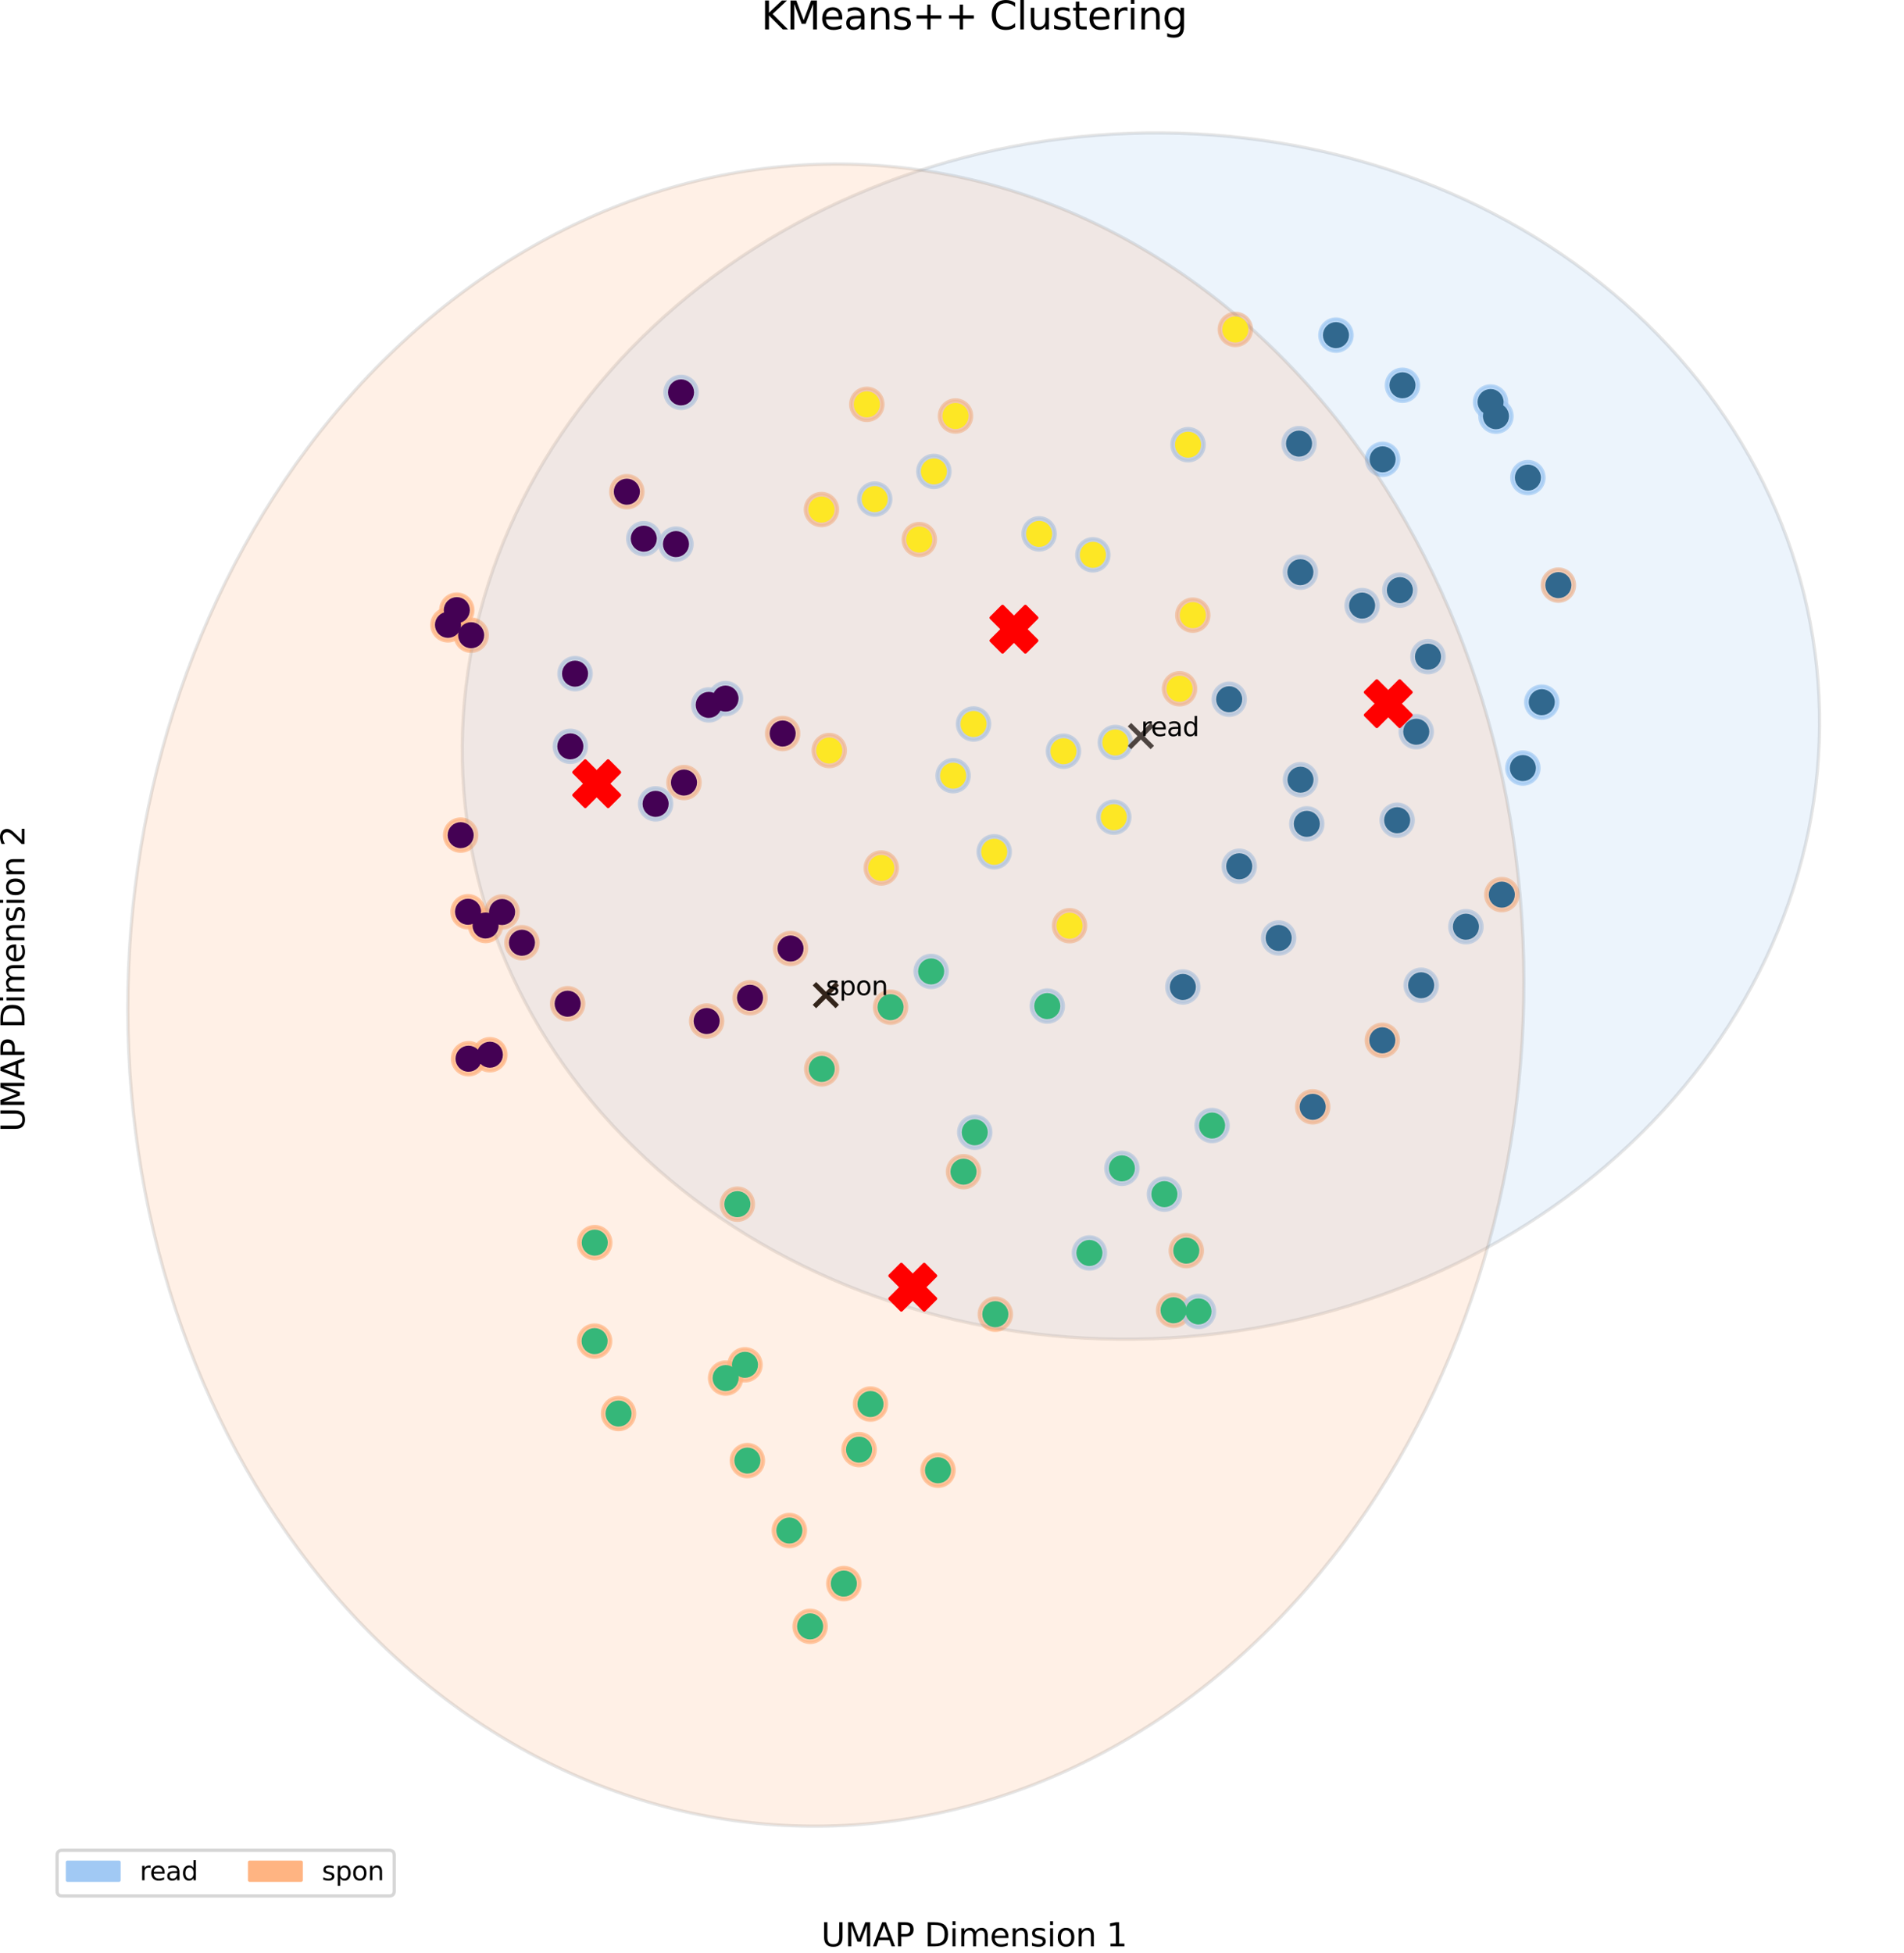 <?xml version="1.0" encoding="utf-8" standalone="no"?>
<!DOCTYPE svg PUBLIC "-//W3C//DTD SVG 1.1//EN"
  "http://www.w3.org/Graphics/SVG/1.1/DTD/svg11.dtd">
<svg xmlns:xlink="http://www.w3.org/1999/xlink" width="589.678pt" height="604.796pt" viewBox="0 0 589.678 604.796" xmlns="http://www.w3.org/2000/svg" version="1.1">
 <defs>
  <style type="text/css">*{stroke-linejoin: round; stroke-linecap: butt}</style>
 </defs>
 <g id="figure_1">
  <g id="patch_1">
   <path d="M 0 604.796 
L 589.678 604.796 
L 589.678 0 
L 0 0 
z
" style="fill: #ffffff"/>
  </g>
  <g id="axes_1">
   <g id="PathCollection_1">
    <defs>
     <path id="m3cb39b978a" d="M 0 5 
C 1.326 5 2.598 4.473 3.536 3.536 
C 4.473 2.598 5 1.326 5 0 
C 5 -1.326 4.473 -2.598 3.536 -3.536 
C 2.598 -4.473 1.326 -5 0 -5 
C -1.326 -5 -2.598 -4.473 -3.536 -3.536 
C -4.473 -2.598 -5 -1.326 -5 0 
C -5 1.326 -4.473 2.598 -3.536 3.536 
C -2.598 4.473 -1.326 5 0 5 
z
" style="stroke: #ffb482; stroke-opacity: 0.7"/>
    </defs>
    <g clip-path="url(#pafaf7e3d66)">
     <use xlink:href="#m3cb39b978a" x="184.152" y="415.292" style="fill: #ffb482; fill-opacity: 0.7; stroke: #ffb482; stroke-opacity: 0.7"/>
    </g>
   </g>
   <g id="PathCollection_2">
    <g clip-path="url(#pafaf7e3d66)">
     <use xlink:href="#m3cb39b978a" x="269.596" y="434.787" style="fill: #ffb482; fill-opacity: 0.7; stroke: #ffb482; stroke-opacity: 0.7"/>
    </g>
   </g>
   <g id="PathCollection_3">
    <g clip-path="url(#pafaf7e3d66)">
     <use xlink:href="#m3cb39b978a" x="331.243" y="286.663" style="fill: #ffb482; fill-opacity: 0.7; stroke: #ffb482; stroke-opacity: 0.7"/>
    </g>
   </g>
   <g id="PathCollection_4">
    <defs>
     <path id="m800b48f1f3" d="M 0 5 
C 1.326 5 2.598 4.473 3.536 3.536 
C 4.473 2.598 5 1.326 5 0 
C 5 -1.326 4.473 -2.598 3.536 -3.536 
C 2.598 -4.473 1.326 -5 0 -5 
C -1.326 -5 -2.598 -4.473 -3.536 -3.536 
C -4.473 -2.598 -5 -1.326 -5 0 
C -5 1.326 -4.473 2.598 -3.536 3.536 
C -2.598 4.473 -1.326 5 0 5 
z
" style="stroke: #a1c9f4; stroke-opacity: 0.7"/>
    </defs>
    <g clip-path="url(#pafaf7e3d66)">
     <use xlink:href="#m800b48f1f3" x="402.775" y="241.448" style="fill: #a1c9f4; fill-opacity: 0.7; stroke: #a1c9f4; stroke-opacity: 0.7"/>
    </g>
   </g>
   <g id="PathCollection_5">
    <g clip-path="url(#pafaf7e3d66)">
     <use xlink:href="#m800b48f1f3" x="301.889" y="350.626" style="fill: #a1c9f4; fill-opacity: 0.7; stroke: #a1c9f4; stroke-opacity: 0.7"/>
    </g>
   </g>
   <g id="PathCollection_6">
    <g clip-path="url(#pafaf7e3d66)">
     <use xlink:href="#m800b48f1f3" x="433.549" y="182.751" style="fill: #a1c9f4; fill-opacity: 0.7; stroke: #a1c9f4; stroke-opacity: 0.7"/>
    </g>
   </g>
   <g id="PathCollection_7">
    <g clip-path="url(#pafaf7e3d66)">
     <use xlink:href="#m3cb39b978a" x="231.465" y="452.288" style="fill: #ffb482; fill-opacity: 0.7; stroke: #ffb482; stroke-opacity: 0.7"/>
    </g>
   </g>
   <g id="PathCollection_8">
    <g clip-path="url(#pafaf7e3d66)">
     <use xlink:href="#m3cb39b978a" x="254.502" y="331.006" style="fill: #ffb482; fill-opacity: 0.7; stroke: #ffb482; stroke-opacity: 0.7"/>
    </g>
   </g>
   <g id="PathCollection_9">
    <g clip-path="url(#pafaf7e3d66)">
     <use xlink:href="#m3cb39b978a" x="244.835" y="293.722" style="fill: #ffb482; fill-opacity: 0.7; stroke: #ffb482; stroke-opacity: 0.7"/>
    </g>
   </g>
   <g id="PathCollection_10">
    <g clip-path="url(#pafaf7e3d66)">
     <use xlink:href="#m800b48f1f3" x="402.316" y="137.372" style="fill: #a1c9f4; fill-opacity: 0.7; stroke: #a1c9f4; stroke-opacity: 0.7"/>
    </g>
   </g>
   <g id="PathCollection_11">
    <g clip-path="url(#pafaf7e3d66)">
     <use xlink:href="#m800b48f1f3" x="375.387" y="348.538" style="fill: #a1c9f4; fill-opacity: 0.7; stroke: #a1c9f4; stroke-opacity: 0.7"/>
    </g>
   </g>
   <g id="PathCollection_12">
    <g clip-path="url(#pafaf7e3d66)">
     <use xlink:href="#m800b48f1f3" x="270.901" y="154.555" style="fill: #a1c9f4; fill-opacity: 0.7; stroke: #a1c9f4; stroke-opacity: 0.7"/>
    </g>
   </g>
   <g id="PathCollection_13">
    <g clip-path="url(#pafaf7e3d66)">
     <use xlink:href="#m3cb39b978a" x="428.106" y="322.15" style="fill: #ffb482; fill-opacity: 0.7; stroke: #ffb482; stroke-opacity: 0.7"/>
    </g>
   </g>
   <g id="PathCollection_14">
    <g clip-path="url(#pafaf7e3d66)">
     <use xlink:href="#m3cb39b978a" x="254.411" y="157.793" style="fill: #ffb482; fill-opacity: 0.7; stroke: #ffb482; stroke-opacity: 0.7"/>
    </g>
   </g>
   <g id="PathCollection_15">
    <g clip-path="url(#pafaf7e3d66)">
     <use xlink:href="#m3cb39b978a" x="184.196" y="384.799" style="fill: #ffb482; fill-opacity: 0.7; stroke: #ffb482; stroke-opacity: 0.7"/>
    </g>
   </g>
   <g id="PathCollection_16">
    <g clip-path="url(#pafaf7e3d66)">
     <use xlink:href="#m800b48f1f3" x="210.921" y="121.51" style="fill: #a1c9f4; fill-opacity: 0.7; stroke: #a1c9f4; stroke-opacity: 0.7"/>
    </g>
   </g>
   <g id="PathCollection_17">
    <g clip-path="url(#pafaf7e3d66)">
     <use xlink:href="#m800b48f1f3" x="463.306" y="128.879" style="fill: #a1c9f4; fill-opacity: 0.7; stroke: #a1c9f4; stroke-opacity: 0.7"/>
    </g>
   </g>
   <g id="PathCollection_18">
    <g clip-path="url(#pafaf7e3d66)">
     <use xlink:href="#m800b48f1f3" x="337.394" y="388.002" style="fill: #a1c9f4; fill-opacity: 0.7; stroke: #a1c9f4; stroke-opacity: 0.7"/>
    </g>
   </g>
   <g id="PathCollection_19">
    <g clip-path="url(#pafaf7e3d66)">
     <use xlink:href="#m3cb39b978a" x="144.954" y="282.337" style="fill: #ffb482; fill-opacity: 0.7; stroke: #ffb482; stroke-opacity: 0.7"/>
    </g>
   </g>
   <g id="PathCollection_20">
    <g clip-path="url(#pafaf7e3d66)">
     <use xlink:href="#m3cb39b978a" x="228.367" y="372.892" style="fill: #ffb482; fill-opacity: 0.7; stroke: #ffb482; stroke-opacity: 0.7"/>
    </g>
   </g>
   <g id="PathCollection_21">
    <g clip-path="url(#pafaf7e3d66)">
     <use xlink:href="#m3cb39b978a" x="268.463" y="125.216" style="fill: #ffb482; fill-opacity: 0.7; stroke: #ffb482; stroke-opacity: 0.7"/>
    </g>
   </g>
   <g id="PathCollection_22">
    <g clip-path="url(#pafaf7e3d66)">
     <use xlink:href="#m3cb39b978a" x="141.48" y="188.943" style="fill: #ffb482; fill-opacity: 0.7; stroke: #ffb482; stroke-opacity: 0.7"/>
    </g>
   </g>
   <g id="PathCollection_23">
    <g clip-path="url(#pafaf7e3d66)">
     <use xlink:href="#m800b48f1f3" x="380.677" y="216.532" style="fill: #a1c9f4; fill-opacity: 0.7; stroke: #a1c9f4; stroke-opacity: 0.7"/>
    </g>
   </g>
   <g id="PathCollection_24">
    <g clip-path="url(#pafaf7e3d66)">
     <use xlink:href="#m3cb39b978a" x="363.466" y="405.743" style="fill: #ffb482; fill-opacity: 0.7; stroke: #ffb482; stroke-opacity: 0.7"/>
    </g>
   </g>
   <g id="PathCollection_25">
    <g clip-path="url(#pafaf7e3d66)">
     <use xlink:href="#m3cb39b978a" x="250.894" y="503.626" style="fill: #ffb482; fill-opacity: 0.7; stroke: #ffb482; stroke-opacity: 0.7"/>
    </g>
   </g>
   <g id="PathCollection_26">
    <g clip-path="url(#pafaf7e3d66)">
     <use xlink:href="#m800b48f1f3" x="345.426" y="229.921" style="fill: #a1c9f4; fill-opacity: 0.7; stroke: #a1c9f4; stroke-opacity: 0.7"/>
    </g>
   </g>
   <g id="PathCollection_27">
    <g clip-path="url(#pafaf7e3d66)">
     <use xlink:href="#m3cb39b978a" x="232.284" y="308.974" style="fill: #ffb482; fill-opacity: 0.7; stroke: #ffb482; stroke-opacity: 0.7"/>
    </g>
   </g>
   <g id="PathCollection_28">
    <g clip-path="url(#pafaf7e3d66)">
     <use xlink:href="#m800b48f1f3" x="371.178" y="406.106" style="fill: #a1c9f4; fill-opacity: 0.7; stroke: #a1c9f4; stroke-opacity: 0.7"/>
    </g>
   </g>
   <g id="PathCollection_29">
    <g clip-path="url(#pafaf7e3d66)">
     <use xlink:href="#m800b48f1f3" x="440.142" y="305.099" style="fill: #a1c9f4; fill-opacity: 0.7; stroke: #a1c9f4; stroke-opacity: 0.7"/>
    </g>
   </g>
   <g id="PathCollection_30">
    <g clip-path="url(#pafaf7e3d66)">
     <use xlink:href="#m800b48f1f3" x="428.201" y="142.239" style="fill: #a1c9f4; fill-opacity: 0.7; stroke: #a1c9f4; stroke-opacity: 0.7"/>
    </g>
   </g>
   <g id="PathCollection_31">
    <g clip-path="url(#pafaf7e3d66)">
     <use xlink:href="#m3cb39b978a" x="151.721" y="326.614" style="fill: #ffb482; fill-opacity: 0.7; stroke: #ffb482; stroke-opacity: 0.7"/>
    </g>
   </g>
   <g id="PathCollection_32">
    <g clip-path="url(#pafaf7e3d66)">
     <use xlink:href="#m800b48f1f3" x="432.708" y="253.995" style="fill: #a1c9f4; fill-opacity: 0.7; stroke: #a1c9f4; stroke-opacity: 0.7"/>
    </g>
   </g>
   <g id="PathCollection_33">
    <g clip-path="url(#pafaf7e3d66)">
     <use xlink:href="#m3cb39b978a" x="284.706" y="167.083" style="fill: #ffb482; fill-opacity: 0.7; stroke: #ffb482; stroke-opacity: 0.7"/>
    </g>
   </g>
   <g id="PathCollection_34">
    <g clip-path="url(#pafaf7e3d66)">
     <use xlink:href="#m3cb39b978a" x="295.919" y="128.821" style="fill: #ffb482; fill-opacity: 0.7; stroke: #ffb482; stroke-opacity: 0.7"/>
    </g>
   </g>
   <g id="PathCollection_35">
    <g clip-path="url(#pafaf7e3d66)">
     <use xlink:href="#m3cb39b978a" x="406.545" y="342.751" style="fill: #ffb482; fill-opacity: 0.7; stroke: #ffb482; stroke-opacity: 0.7"/>
    </g>
   </g>
   <g id="PathCollection_36">
    <g clip-path="url(#pafaf7e3d66)">
     <use xlink:href="#m800b48f1f3" x="477.494" y="217.438" style="fill: #a1c9f4; fill-opacity: 0.7; stroke: #a1c9f4; stroke-opacity: 0.7"/>
    </g>
   </g>
   <g id="PathCollection_37">
    <g clip-path="url(#pafaf7e3d66)">
     <use xlink:href="#m3cb39b978a" x="218.86" y="316.18" style="fill: #ffb482; fill-opacity: 0.7; stroke: #ffb482; stroke-opacity: 0.7"/>
    </g>
   </g>
   <g id="PathCollection_38">
    <g clip-path="url(#pafaf7e3d66)">
     <use xlink:href="#m800b48f1f3" x="289.226" y="145.978" style="fill: #a1c9f4; fill-opacity: 0.7; stroke: #a1c9f4; stroke-opacity: 0.7"/>
    </g>
   </g>
   <g id="PathCollection_39">
    <g clip-path="url(#pafaf7e3d66)">
     <use xlink:href="#m3cb39b978a" x="266.058" y="448.9" style="fill: #ffb482; fill-opacity: 0.7; stroke: #ffb482; stroke-opacity: 0.7"/>
    </g>
   </g>
   <g id="PathCollection_40">
    <g clip-path="url(#pafaf7e3d66)">
     <use xlink:href="#m3cb39b978a" x="194.135" y="152.265" style="fill: #ffb482; fill-opacity: 0.7; stroke: #ffb482; stroke-opacity: 0.7"/>
    </g>
   </g>
   <g id="PathCollection_41">
    <g clip-path="url(#pafaf7e3d66)">
     <use xlink:href="#m3cb39b978a" x="242.389" y="227.145" style="fill: #ffb482; fill-opacity: 0.7; stroke: #ffb482; stroke-opacity: 0.7"/>
    </g>
   </g>
   <g id="PathCollection_42">
    <g clip-path="url(#pafaf7e3d66)">
     <use xlink:href="#m3cb39b978a" x="369.421" y="190.496" style="fill: #ffb482; fill-opacity: 0.7; stroke: #ffb482; stroke-opacity: 0.7"/>
    </g>
   </g>
   <g id="PathCollection_43">
    <g clip-path="url(#pafaf7e3d66)">
     <use xlink:href="#m800b48f1f3" x="461.636" y="124.496" style="fill: #a1c9f4; fill-opacity: 0.7; stroke: #a1c9f4; stroke-opacity: 0.7"/>
    </g>
   </g>
   <g id="PathCollection_44">
    <g clip-path="url(#pafaf7e3d66)">
     <use xlink:href="#m800b48f1f3" x="295.187" y="240.207" style="fill: #a1c9f4; fill-opacity: 0.7; stroke: #a1c9f4; stroke-opacity: 0.7"/>
    </g>
   </g>
   <g id="PathCollection_45">
    <g clip-path="url(#pafaf7e3d66)">
     <use xlink:href="#m3cb39b978a" x="155.499" y="282.414" style="fill: #ffb482; fill-opacity: 0.7; stroke: #ffb482; stroke-opacity: 0.7"/>
    </g>
   </g>
   <g id="PathCollection_46">
    <g clip-path="url(#pafaf7e3d66)">
     <use xlink:href="#m3cb39b978a" x="382.587" y="102.014" style="fill: #ffb482; fill-opacity: 0.7; stroke: #ffb482; stroke-opacity: 0.7"/>
    </g>
   </g>
   <g id="PathCollection_47">
    <g clip-path="url(#pafaf7e3d66)">
     <use xlink:href="#m800b48f1f3" x="366.333" y="305.63" style="fill: #a1c9f4; fill-opacity: 0.7; stroke: #a1c9f4; stroke-opacity: 0.7"/>
    </g>
   </g>
   <g id="PathCollection_48">
    <g clip-path="url(#pafaf7e3d66)">
     <use xlink:href="#m3cb39b978a" x="150.383" y="286.602" style="fill: #ffb482; fill-opacity: 0.7; stroke: #ffb482; stroke-opacity: 0.7"/>
    </g>
   </g>
   <g id="PathCollection_49">
    <g clip-path="url(#pafaf7e3d66)">
     <use xlink:href="#m800b48f1f3" x="404.728" y="255.116" style="fill: #a1c9f4; fill-opacity: 0.7; stroke: #a1c9f4; stroke-opacity: 0.7"/>
    </g>
   </g>
   <g id="PathCollection_50">
    <g clip-path="url(#pafaf7e3d66)">
     <use xlink:href="#m3cb39b978a" x="211.831" y="242.328" style="fill: #ffb482; fill-opacity: 0.7; stroke: #ffb482; stroke-opacity: 0.7"/>
    </g>
   </g>
   <g id="PathCollection_51">
    <g clip-path="url(#pafaf7e3d66)">
     <use xlink:href="#m800b48f1f3" x="288.377" y="300.814" style="fill: #a1c9f4; fill-opacity: 0.7; stroke: #a1c9f4; stroke-opacity: 0.7"/>
    </g>
   </g>
   <g id="PathCollection_52">
    <g clip-path="url(#pafaf7e3d66)">
     <use xlink:href="#m800b48f1f3" x="413.755" y="103.782" style="fill: #a1c9f4; fill-opacity: 0.7; stroke: #a1c9f4; stroke-opacity: 0.7"/>
    </g>
   </g>
   <g id="PathCollection_53">
    <g clip-path="url(#pafaf7e3d66)">
     <use xlink:href="#m3cb39b978a" x="256.816" y="232.404" style="fill: #ffb482; fill-opacity: 0.7; stroke: #ffb482; stroke-opacity: 0.7"/>
    </g>
   </g>
   <g id="PathCollection_54">
    <g clip-path="url(#pafaf7e3d66)">
     <use xlink:href="#m3cb39b978a" x="138.739" y="193.497" style="fill: #ffb482; fill-opacity: 0.7; stroke: #ffb482; stroke-opacity: 0.7"/>
    </g>
   </g>
   <g id="PathCollection_55">
    <g clip-path="url(#pafaf7e3d66)">
     <use xlink:href="#m800b48f1f3" x="367.949" y="137.708" style="fill: #a1c9f4; fill-opacity: 0.7; stroke: #a1c9f4; stroke-opacity: 0.7"/>
    </g>
   </g>
   <g id="PathCollection_56">
    <g clip-path="url(#pafaf7e3d66)">
     <use xlink:href="#m800b48f1f3" x="344.945" y="253.051" style="fill: #a1c9f4; fill-opacity: 0.7; stroke: #a1c9f4; stroke-opacity: 0.7"/>
    </g>
   </g>
   <g id="PathCollection_57">
    <g clip-path="url(#pafaf7e3d66)">
     <use xlink:href="#m3cb39b978a" x="465.115" y="277.035" style="fill: #ffb482; fill-opacity: 0.7; stroke: #ffb482; stroke-opacity: 0.7"/>
    </g>
   </g>
   <g id="PathCollection_58">
    <g clip-path="url(#pafaf7e3d66)">
     <use xlink:href="#m800b48f1f3" x="454" y="286.971" style="fill: #a1c9f4; fill-opacity: 0.7; stroke: #a1c9f4; stroke-opacity: 0.7"/>
    </g>
   </g>
   <g id="PathCollection_59">
    <g clip-path="url(#pafaf7e3d66)">
     <use xlink:href="#m800b48f1f3" x="321.816" y="165.324" style="fill: #a1c9f4; fill-opacity: 0.7; stroke: #a1c9f4; stroke-opacity: 0.7"/>
    </g>
   </g>
   <g id="PathCollection_60">
    <g clip-path="url(#pafaf7e3d66)">
     <use xlink:href="#m3cb39b978a" x="161.653" y="291.934" style="fill: #ffb482; fill-opacity: 0.7; stroke: #ffb482; stroke-opacity: 0.7"/>
    </g>
   </g>
   <g id="PathCollection_61">
    <g clip-path="url(#pafaf7e3d66)">
     <use xlink:href="#m800b48f1f3" x="329.363" y="232.626" style="fill: #a1c9f4; fill-opacity: 0.7; stroke: #a1c9f4; stroke-opacity: 0.7"/>
    </g>
   </g>
   <g id="PathCollection_62">
    <g clip-path="url(#pafaf7e3d66)">
     <use xlink:href="#m800b48f1f3" x="338.479" y="171.816" style="fill: #a1c9f4; fill-opacity: 0.7; stroke: #a1c9f4; stroke-opacity: 0.7"/>
    </g>
   </g>
   <g id="PathCollection_63">
    <g clip-path="url(#pafaf7e3d66)">
     <use xlink:href="#m3cb39b978a" x="365.311" y="213.289" style="fill: #ffb482; fill-opacity: 0.7; stroke: #ffb482; stroke-opacity: 0.7"/>
    </g>
   </g>
   <g id="PathCollection_64">
    <g clip-path="url(#pafaf7e3d66)">
     <use xlink:href="#m3cb39b978a" x="175.805" y="310.815" style="fill: #ffb482; fill-opacity: 0.7; stroke: #ffb482; stroke-opacity: 0.7"/>
    </g>
   </g>
   <g id="PathCollection_65">
    <g clip-path="url(#pafaf7e3d66)">
     <use xlink:href="#m800b48f1f3" x="402.739" y="177.181" style="fill: #a1c9f4; fill-opacity: 0.7; stroke: #a1c9f4; stroke-opacity: 0.7"/>
    </g>
   </g>
   <g id="PathCollection_66">
    <g clip-path="url(#pafaf7e3d66)">
     <use xlink:href="#m800b48f1f3" x="219.502" y="218.287" style="fill: #a1c9f4; fill-opacity: 0.7; stroke: #a1c9f4; stroke-opacity: 0.7"/>
    </g>
   </g>
   <g id="PathCollection_67">
    <g clip-path="url(#pafaf7e3d66)">
     <use xlink:href="#m800b48f1f3" x="199.384" y="166.81" style="fill: #a1c9f4; fill-opacity: 0.7; stroke: #a1c9f4; stroke-opacity: 0.7"/>
    </g>
   </g>
   <g id="PathCollection_68">
    <g clip-path="url(#pafaf7e3d66)">
     <use xlink:href="#m3cb39b978a" x="367.402" y="387.278" style="fill: #ffb482; fill-opacity: 0.7; stroke: #ffb482; stroke-opacity: 0.7"/>
    </g>
   </g>
   <g id="PathCollection_69">
    <g clip-path="url(#pafaf7e3d66)">
     <use xlink:href="#m3cb39b978a" x="145.916" y="196.698" style="fill: #ffb482; fill-opacity: 0.7; stroke: #ffb482; stroke-opacity: 0.7"/>
    </g>
   </g>
   <g id="PathCollection_70">
    <g clip-path="url(#pafaf7e3d66)">
     <use xlink:href="#m800b48f1f3" x="178.096" y="208.608" style="fill: #a1c9f4; fill-opacity: 0.7; stroke: #a1c9f4; stroke-opacity: 0.7"/>
    </g>
   </g>
   <g id="PathCollection_71">
    <g clip-path="url(#pafaf7e3d66)">
     <use xlink:href="#m3cb39b978a" x="298.402" y="362.835" style="fill: #ffb482; fill-opacity: 0.7; stroke: #ffb482; stroke-opacity: 0.7"/>
    </g>
   </g>
   <g id="PathCollection_72">
    <g clip-path="url(#pafaf7e3d66)">
     <use xlink:href="#m800b48f1f3" x="471.642" y="237.848" style="fill: #a1c9f4; fill-opacity: 0.7; stroke: #a1c9f4; stroke-opacity: 0.7"/>
    </g>
   </g>
   <g id="PathCollection_73">
    <g clip-path="url(#pafaf7e3d66)">
     <use xlink:href="#m3cb39b978a" x="290.506" y="455.293" style="fill: #ffb482; fill-opacity: 0.7; stroke: #ffb482; stroke-opacity: 0.7"/>
    </g>
   </g>
   <g id="PathCollection_74">
    <g clip-path="url(#pafaf7e3d66)">
     <use xlink:href="#m3cb39b978a" x="230.721" y="422.629" style="fill: #ffb482; fill-opacity: 0.7; stroke: #ffb482; stroke-opacity: 0.7"/>
    </g>
   </g>
   <g id="PathCollection_75">
    <g clip-path="url(#pafaf7e3d66)">
     <use xlink:href="#m800b48f1f3" x="209.352" y="168.489" style="fill: #a1c9f4; fill-opacity: 0.7; stroke: #a1c9f4; stroke-opacity: 0.7"/>
    </g>
   </g>
   <g id="PathCollection_76">
    <g clip-path="url(#pafaf7e3d66)">
     <use xlink:href="#m800b48f1f3" x="224.695" y="216.323" style="fill: #a1c9f4; fill-opacity: 0.7; stroke: #a1c9f4; stroke-opacity: 0.7"/>
    </g>
   </g>
   <g id="PathCollection_77">
    <g clip-path="url(#pafaf7e3d66)">
     <use xlink:href="#m800b48f1f3" x="307.909" y="263.769" style="fill: #a1c9f4; fill-opacity: 0.7; stroke: #a1c9f4; stroke-opacity: 0.7"/>
    </g>
   </g>
   <g id="PathCollection_78">
    <g clip-path="url(#pafaf7e3d66)">
     <use xlink:href="#m3cb39b978a" x="308.257" y="406.96" style="fill: #ffb482; fill-opacity: 0.7; stroke: #ffb482; stroke-opacity: 0.7"/>
    </g>
   </g>
   <g id="PathCollection_79">
    <g clip-path="url(#pafaf7e3d66)">
     <use xlink:href="#m3cb39b978a" x="142.671" y="258.619" style="fill: #ffb482; fill-opacity: 0.7; stroke: #ffb482; stroke-opacity: 0.7"/>
    </g>
   </g>
   <g id="PathCollection_80">
    <g clip-path="url(#pafaf7e3d66)">
     <use xlink:href="#m800b48f1f3" x="347.461" y="361.8" style="fill: #a1c9f4; fill-opacity: 0.7; stroke: #a1c9f4; stroke-opacity: 0.7"/>
    </g>
   </g>
   <g id="PathCollection_81">
    <g clip-path="url(#pafaf7e3d66)">
     <use xlink:href="#m800b48f1f3" x="421.851" y="187.526" style="fill: #a1c9f4; fill-opacity: 0.7; stroke: #a1c9f4; stroke-opacity: 0.7"/>
    </g>
   </g>
   <g id="PathCollection_82">
    <g clip-path="url(#pafaf7e3d66)">
     <use xlink:href="#m800b48f1f3" x="301.509" y="224.19" style="fill: #a1c9f4; fill-opacity: 0.7; stroke: #a1c9f4; stroke-opacity: 0.7"/>
    </g>
   </g>
   <g id="PathCollection_83">
    <g clip-path="url(#pafaf7e3d66)">
     <use xlink:href="#m3cb39b978a" x="275.814" y="311.887" style="fill: #ffb482; fill-opacity: 0.7; stroke: #ffb482; stroke-opacity: 0.7"/>
    </g>
   </g>
   <g id="PathCollection_84">
    <g clip-path="url(#pafaf7e3d66)">
     <use xlink:href="#m800b48f1f3" x="203.046" y="248.932" style="fill: #a1c9f4; fill-opacity: 0.7; stroke: #a1c9f4; stroke-opacity: 0.7"/>
    </g>
   </g>
   <g id="PathCollection_85">
    <g clip-path="url(#pafaf7e3d66)">
     <use xlink:href="#m800b48f1f3" x="438.617" y="226.586" style="fill: #a1c9f4; fill-opacity: 0.7; stroke: #a1c9f4; stroke-opacity: 0.7"/>
    </g>
   </g>
   <g id="PathCollection_86">
    <g clip-path="url(#pafaf7e3d66)">
     <use xlink:href="#m800b48f1f3" x="473.205" y="147.901" style="fill: #a1c9f4; fill-opacity: 0.7; stroke: #a1c9f4; stroke-opacity: 0.7"/>
    </g>
   </g>
   <g id="PathCollection_87">
    <g clip-path="url(#pafaf7e3d66)">
     <use xlink:href="#m3cb39b978a" x="244.465" y="473.949" style="fill: #ffb482; fill-opacity: 0.7; stroke: #ffb482; stroke-opacity: 0.7"/>
    </g>
   </g>
   <g id="PathCollection_88">
    <g clip-path="url(#pafaf7e3d66)">
     <use xlink:href="#m3cb39b978a" x="482.637" y="181.197" style="fill: #ffb482; fill-opacity: 0.7; stroke: #ffb482; stroke-opacity: 0.7"/>
    </g>
   </g>
   <g id="PathCollection_89">
    <g clip-path="url(#pafaf7e3d66)">
     <use xlink:href="#m800b48f1f3" x="383.795" y="268.251" style="fill: #a1c9f4; fill-opacity: 0.7; stroke: #a1c9f4; stroke-opacity: 0.7"/>
    </g>
   </g>
   <g id="PathCollection_90">
    <g clip-path="url(#pafaf7e3d66)">
     <use xlink:href="#m3cb39b978a" x="261.34" y="490.376" style="fill: #ffb482; fill-opacity: 0.7; stroke: #ffb482; stroke-opacity: 0.7"/>
    </g>
   </g>
   <g id="PathCollection_91">
    <g clip-path="url(#pafaf7e3d66)">
     <use xlink:href="#m800b48f1f3" x="324.342" y="311.547" style="fill: #a1c9f4; fill-opacity: 0.7; stroke: #a1c9f4; stroke-opacity: 0.7"/>
    </g>
   </g>
   <g id="PathCollection_92">
    <g clip-path="url(#pafaf7e3d66)">
     <use xlink:href="#m3cb39b978a" x="145.108" y="327.847" style="fill: #ffb482; fill-opacity: 0.7; stroke: #ffb482; stroke-opacity: 0.7"/>
    </g>
   </g>
   <g id="PathCollection_93">
    <g clip-path="url(#pafaf7e3d66)">
     <use xlink:href="#m3cb39b978a" x="224.727" y="426.743" style="fill: #ffb482; fill-opacity: 0.7; stroke: #ffb482; stroke-opacity: 0.7"/>
    </g>
   </g>
   <g id="PathCollection_94">
    <g clip-path="url(#pafaf7e3d66)">
     <use xlink:href="#m800b48f1f3" x="434.347" y="119.303" style="fill: #a1c9f4; fill-opacity: 0.7; stroke: #a1c9f4; stroke-opacity: 0.7"/>
    </g>
   </g>
   <g id="PathCollection_95">
    <g clip-path="url(#pafaf7e3d66)">
     <use xlink:href="#m3cb39b978a" x="191.567" y="437.728" style="fill: #ffb482; fill-opacity: 0.7; stroke: #ffb482; stroke-opacity: 0.7"/>
    </g>
   </g>
   <g id="PathCollection_96">
    <g clip-path="url(#pafaf7e3d66)">
     <use xlink:href="#m3cb39b978a" x="272.933" y="268.786" style="fill: #ffb482; fill-opacity: 0.7; stroke: #ffb482; stroke-opacity: 0.7"/>
    </g>
   </g>
   <g id="PathCollection_97">
    <g clip-path="url(#pafaf7e3d66)">
     <use xlink:href="#m800b48f1f3" x="360.619" y="369.79" style="fill: #a1c9f4; fill-opacity: 0.7; stroke: #a1c9f4; stroke-opacity: 0.7"/>
    </g>
   </g>
   <g id="PathCollection_98">
    <g clip-path="url(#pafaf7e3d66)">
     <use xlink:href="#m800b48f1f3" x="176.636" y="231.116" style="fill: #a1c9f4; fill-opacity: 0.7; stroke: #a1c9f4; stroke-opacity: 0.7"/>
    </g>
   </g>
   <g id="PathCollection_99">
    <g clip-path="url(#pafaf7e3d66)">
     <use xlink:href="#m800b48f1f3" x="442.263" y="203.349" style="fill: #a1c9f4; fill-opacity: 0.7; stroke: #a1c9f4; stroke-opacity: 0.7"/>
    </g>
   </g>
   <g id="PathCollection_100">
    <g clip-path="url(#pafaf7e3d66)">
     <use xlink:href="#m800b48f1f3" x="396.019" y="290.45" style="fill: #a1c9f4; fill-opacity: 0.7; stroke: #a1c9f4; stroke-opacity: 0.7"/>
    </g>
   </g>
   <g id="PathCollection_101">
    <defs>
     <path id="m26c4b3ebfe" d="M -3.536 3.536 
L 3.536 -3.536 
M -3.536 -3.536 
L 3.536 3.536 
" style="stroke: #000000; stroke-width: 1.5"/>
    </defs>
    <g clip-path="url(#pafaf7e3d66)">
     <use xlink:href="#m26c4b3ebfe" x="353.342" y="227.932" style="stroke: #000000; stroke-width: 1.5"/>
    </g>
   </g>
   <g id="patch_2">
    <path d="M 356.946 414.563 
C 412.679 412.579 465.758 391.01 504.492 354.608 
C 543.226 318.206 564.452 269.943 563.496 220.447 
C 562.541 170.952 539.481 124.266 499.395 90.671 
C 459.31 57.076 405.472 39.315 349.738 41.3 
C 294.004 43.285 240.926 64.853 202.192 101.255 
C 163.458 137.657 142.232 185.921 143.187 235.416 
C 144.143 284.911 167.203 331.598 207.288 365.193 
C 247.374 398.787 301.212 416.548 356.946 414.563 
z
" clip-path="url(#pafaf7e3d66)" style="fill: #a1c9f4; opacity: 0.2; stroke: #7d7d7d; stroke-linejoin: miter"/>
   </g>
   <g id="PathCollection_102">
    <g clip-path="url(#pafaf7e3d66)">
     <use xlink:href="#m26c4b3ebfe" x="255.767" y="308.153" style="stroke: #000000; stroke-width: 1.5"/>
    </g>
   </g>
   <g id="patch_3">
    <path d="M 266.867 564.936 
C 324.126 560.372 377.878 528.937 416.285 477.556 
C 454.692 426.174 474.618 359.041 471.675 290.941 
C 468.731 222.841 443.159 159.335 400.589 114.409 
C 358.019 69.483 301.928 46.805 244.668 51.369 
C 187.409 55.934 133.656 87.369 95.249 138.75 
C 56.842 190.132 36.916 257.265 39.86 325.365 
C 42.804 393.465 68.376 456.971 110.946 501.897 
C 153.516 546.823 209.607 569.501 266.867 564.936 
z
" clip-path="url(#pafaf7e3d66)" style="fill: #ffb482; opacity: 0.2; stroke: #7d7d7d; stroke-linejoin: miter"/>
   </g>
   <g id="PathCollection_103">
    <defs>
     <path id="C0_0_24d229d030" d="M 0 3.536 
C 0.938 3.536 1.837 3.163 2.5 2.5 
C 3.163 1.837 3.536 0.938 3.536 -0 
C 3.536 -0.938 3.163 -1.837 2.5 -2.5 
C 1.837 -3.163 0.938 -3.536 0 -3.536 
C -0.938 -3.536 -1.837 -3.163 -2.5 -2.5 
C -3.163 -1.837 -3.536 -0.938 -3.536 0 
C -3.536 0.938 -3.163 1.837 -2.5 2.5 
C -1.837 3.163 -0.938 3.536 0 3.536 
z
"/>
    </defs>
    <g clip-path="url(#pafaf7e3d66)">
     <use xlink:href="#C0_0_24d229d030" x="184.152" y="415.292" style="fill: #35b779; stroke: #35b779"/>
    </g>
    <g clip-path="url(#pafaf7e3d66)">
     <use xlink:href="#C0_0_24d229d030" x="269.596" y="434.787" style="fill: #35b779; stroke: #35b779"/>
    </g>
    <g clip-path="url(#pafaf7e3d66)">
     <use xlink:href="#C0_0_24d229d030" x="331.243" y="286.663" style="fill: #fde725; stroke: #fde725"/>
    </g>
    <g clip-path="url(#pafaf7e3d66)">
     <use xlink:href="#C0_0_24d229d030" x="402.775" y="241.448" style="fill: #31688e; stroke: #31688e"/>
    </g>
    <g clip-path="url(#pafaf7e3d66)">
     <use xlink:href="#C0_0_24d229d030" x="301.889" y="350.626" style="fill: #35b779; stroke: #35b779"/>
    </g>
    <g clip-path="url(#pafaf7e3d66)">
     <use xlink:href="#C0_0_24d229d030" x="433.549" y="182.751" style="fill: #31688e; stroke: #31688e"/>
    </g>
    <g clip-path="url(#pafaf7e3d66)">
     <use xlink:href="#C0_0_24d229d030" x="231.465" y="452.288" style="fill: #35b779; stroke: #35b779"/>
    </g>
    <g clip-path="url(#pafaf7e3d66)">
     <use xlink:href="#C0_0_24d229d030" x="254.502" y="331.006" style="fill: #35b779; stroke: #35b779"/>
    </g>
    <g clip-path="url(#pafaf7e3d66)">
     <use xlink:href="#C0_0_24d229d030" x="244.835" y="293.722" style="fill: #440154; stroke: #440154"/>
    </g>
    <g clip-path="url(#pafaf7e3d66)">
     <use xlink:href="#C0_0_24d229d030" x="402.316" y="137.372" style="fill: #31688e; stroke: #31688e"/>
    </g>
    <g clip-path="url(#pafaf7e3d66)">
     <use xlink:href="#C0_0_24d229d030" x="375.387" y="348.538" style="fill: #35b779; stroke: #35b779"/>
    </g>
    <g clip-path="url(#pafaf7e3d66)">
     <use xlink:href="#C0_0_24d229d030" x="270.901" y="154.555" style="fill: #fde725; stroke: #fde725"/>
    </g>
    <g clip-path="url(#pafaf7e3d66)">
     <use xlink:href="#C0_0_24d229d030" x="428.106" y="322.15" style="fill: #31688e; stroke: #31688e"/>
    </g>
    <g clip-path="url(#pafaf7e3d66)">
     <use xlink:href="#C0_0_24d229d030" x="254.411" y="157.793" style="fill: #fde725; stroke: #fde725"/>
    </g>
    <g clip-path="url(#pafaf7e3d66)">
     <use xlink:href="#C0_0_24d229d030" x="184.196" y="384.799" style="fill: #35b779; stroke: #35b779"/>
    </g>
    <g clip-path="url(#pafaf7e3d66)">
     <use xlink:href="#C0_0_24d229d030" x="210.921" y="121.51" style="fill: #440154; stroke: #440154"/>
    </g>
    <g clip-path="url(#pafaf7e3d66)">
     <use xlink:href="#C0_0_24d229d030" x="463.306" y="128.879" style="fill: #31688e; stroke: #31688e"/>
    </g>
    <g clip-path="url(#pafaf7e3d66)">
     <use xlink:href="#C0_0_24d229d030" x="337.394" y="388.002" style="fill: #35b779; stroke: #35b779"/>
    </g>
    <g clip-path="url(#pafaf7e3d66)">
     <use xlink:href="#C0_0_24d229d030" x="144.954" y="282.337" style="fill: #440154; stroke: #440154"/>
    </g>
    <g clip-path="url(#pafaf7e3d66)">
     <use xlink:href="#C0_0_24d229d030" x="228.367" y="372.892" style="fill: #35b779; stroke: #35b779"/>
    </g>
    <g clip-path="url(#pafaf7e3d66)">
     <use xlink:href="#C0_0_24d229d030" x="268.463" y="125.216" style="fill: #fde725; stroke: #fde725"/>
    </g>
    <g clip-path="url(#pafaf7e3d66)">
     <use xlink:href="#C0_0_24d229d030" x="141.48" y="188.943" style="fill: #440154; stroke: #440154"/>
    </g>
    <g clip-path="url(#pafaf7e3d66)">
     <use xlink:href="#C0_0_24d229d030" x="380.677" y="216.532" style="fill: #31688e; stroke: #31688e"/>
    </g>
    <g clip-path="url(#pafaf7e3d66)">
     <use xlink:href="#C0_0_24d229d030" x="363.466" y="405.743" style="fill: #35b779; stroke: #35b779"/>
    </g>
    <g clip-path="url(#pafaf7e3d66)">
     <use xlink:href="#C0_0_24d229d030" x="250.894" y="503.626" style="fill: #35b779; stroke: #35b779"/>
    </g>
    <g clip-path="url(#pafaf7e3d66)">
     <use xlink:href="#C0_0_24d229d030" x="345.426" y="229.921" style="fill: #fde725; stroke: #fde725"/>
    </g>
    <g clip-path="url(#pafaf7e3d66)">
     <use xlink:href="#C0_0_24d229d030" x="232.284" y="308.974" style="fill: #440154; stroke: #440154"/>
    </g>
    <g clip-path="url(#pafaf7e3d66)">
     <use xlink:href="#C0_0_24d229d030" x="371.178" y="406.106" style="fill: #35b779; stroke: #35b779"/>
    </g>
    <g clip-path="url(#pafaf7e3d66)">
     <use xlink:href="#C0_0_24d229d030" x="440.142" y="305.099" style="fill: #31688e; stroke: #31688e"/>
    </g>
    <g clip-path="url(#pafaf7e3d66)">
     <use xlink:href="#C0_0_24d229d030" x="428.201" y="142.239" style="fill: #31688e; stroke: #31688e"/>
    </g>
    <g clip-path="url(#pafaf7e3d66)">
     <use xlink:href="#C0_0_24d229d030" x="151.721" y="326.614" style="fill: #440154; stroke: #440154"/>
    </g>
    <g clip-path="url(#pafaf7e3d66)">
     <use xlink:href="#C0_0_24d229d030" x="432.708" y="253.995" style="fill: #31688e; stroke: #31688e"/>
    </g>
    <g clip-path="url(#pafaf7e3d66)">
     <use xlink:href="#C0_0_24d229d030" x="284.706" y="167.083" style="fill: #fde725; stroke: #fde725"/>
    </g>
    <g clip-path="url(#pafaf7e3d66)">
     <use xlink:href="#C0_0_24d229d030" x="295.919" y="128.821" style="fill: #fde725; stroke: #fde725"/>
    </g>
    <g clip-path="url(#pafaf7e3d66)">
     <use xlink:href="#C0_0_24d229d030" x="406.545" y="342.751" style="fill: #31688e; stroke: #31688e"/>
    </g>
    <g clip-path="url(#pafaf7e3d66)">
     <use xlink:href="#C0_0_24d229d030" x="477.494" y="217.438" style="fill: #31688e; stroke: #31688e"/>
    </g>
    <g clip-path="url(#pafaf7e3d66)">
     <use xlink:href="#C0_0_24d229d030" x="218.86" y="316.18" style="fill: #440154; stroke: #440154"/>
    </g>
    <g clip-path="url(#pafaf7e3d66)">
     <use xlink:href="#C0_0_24d229d030" x="289.226" y="145.978" style="fill: #fde725; stroke: #fde725"/>
    </g>
    <g clip-path="url(#pafaf7e3d66)">
     <use xlink:href="#C0_0_24d229d030" x="266.058" y="448.9" style="fill: #35b779; stroke: #35b779"/>
    </g>
    <g clip-path="url(#pafaf7e3d66)">
     <use xlink:href="#C0_0_24d229d030" x="194.135" y="152.265" style="fill: #440154; stroke: #440154"/>
    </g>
    <g clip-path="url(#pafaf7e3d66)">
     <use xlink:href="#C0_0_24d229d030" x="242.389" y="227.145" style="fill: #440154; stroke: #440154"/>
    </g>
    <g clip-path="url(#pafaf7e3d66)">
     <use xlink:href="#C0_0_24d229d030" x="369.421" y="190.496" style="fill: #fde725; stroke: #fde725"/>
    </g>
    <g clip-path="url(#pafaf7e3d66)">
     <use xlink:href="#C0_0_24d229d030" x="461.636" y="124.496" style="fill: #31688e; stroke: #31688e"/>
    </g>
    <g clip-path="url(#pafaf7e3d66)">
     <use xlink:href="#C0_0_24d229d030" x="295.187" y="240.207" style="fill: #fde725; stroke: #fde725"/>
    </g>
    <g clip-path="url(#pafaf7e3d66)">
     <use xlink:href="#C0_0_24d229d030" x="155.499" y="282.414" style="fill: #440154; stroke: #440154"/>
    </g>
    <g clip-path="url(#pafaf7e3d66)">
     <use xlink:href="#C0_0_24d229d030" x="382.587" y="102.014" style="fill: #fde725; stroke: #fde725"/>
    </g>
    <g clip-path="url(#pafaf7e3d66)">
     <use xlink:href="#C0_0_24d229d030" x="366.333" y="305.63" style="fill: #31688e; stroke: #31688e"/>
    </g>
    <g clip-path="url(#pafaf7e3d66)">
     <use xlink:href="#C0_0_24d229d030" x="150.383" y="286.602" style="fill: #440154; stroke: #440154"/>
    </g>
    <g clip-path="url(#pafaf7e3d66)">
     <use xlink:href="#C0_0_24d229d030" x="404.728" y="255.116" style="fill: #31688e; stroke: #31688e"/>
    </g>
    <g clip-path="url(#pafaf7e3d66)">
     <use xlink:href="#C0_0_24d229d030" x="211.831" y="242.328" style="fill: #440154; stroke: #440154"/>
    </g>
    <g clip-path="url(#pafaf7e3d66)">
     <use xlink:href="#C0_0_24d229d030" x="288.377" y="300.814" style="fill: #35b779; stroke: #35b779"/>
    </g>
    <g clip-path="url(#pafaf7e3d66)">
     <use xlink:href="#C0_0_24d229d030" x="413.755" y="103.782" style="fill: #31688e; stroke: #31688e"/>
    </g>
    <g clip-path="url(#pafaf7e3d66)">
     <use xlink:href="#C0_0_24d229d030" x="256.816" y="232.404" style="fill: #fde725; stroke: #fde725"/>
    </g>
    <g clip-path="url(#pafaf7e3d66)">
     <use xlink:href="#C0_0_24d229d030" x="138.739" y="193.497" style="fill: #440154; stroke: #440154"/>
    </g>
    <g clip-path="url(#pafaf7e3d66)">
     <use xlink:href="#C0_0_24d229d030" x="367.949" y="137.708" style="fill: #fde725; stroke: #fde725"/>
    </g>
    <g clip-path="url(#pafaf7e3d66)">
     <use xlink:href="#C0_0_24d229d030" x="344.945" y="253.051" style="fill: #fde725; stroke: #fde725"/>
    </g>
    <g clip-path="url(#pafaf7e3d66)">
     <use xlink:href="#C0_0_24d229d030" x="465.115" y="277.035" style="fill: #31688e; stroke: #31688e"/>
    </g>
    <g clip-path="url(#pafaf7e3d66)">
     <use xlink:href="#C0_0_24d229d030" x="454" y="286.971" style="fill: #31688e; stroke: #31688e"/>
    </g>
    <g clip-path="url(#pafaf7e3d66)">
     <use xlink:href="#C0_0_24d229d030" x="321.816" y="165.324" style="fill: #fde725; stroke: #fde725"/>
    </g>
    <g clip-path="url(#pafaf7e3d66)">
     <use xlink:href="#C0_0_24d229d030" x="161.653" y="291.934" style="fill: #440154; stroke: #440154"/>
    </g>
    <g clip-path="url(#pafaf7e3d66)">
     <use xlink:href="#C0_0_24d229d030" x="329.363" y="232.626" style="fill: #fde725; stroke: #fde725"/>
    </g>
    <g clip-path="url(#pafaf7e3d66)">
     <use xlink:href="#C0_0_24d229d030" x="338.479" y="171.816" style="fill: #fde725; stroke: #fde725"/>
    </g>
    <g clip-path="url(#pafaf7e3d66)">
     <use xlink:href="#C0_0_24d229d030" x="365.311" y="213.289" style="fill: #fde725; stroke: #fde725"/>
    </g>
    <g clip-path="url(#pafaf7e3d66)">
     <use xlink:href="#C0_0_24d229d030" x="175.805" y="310.815" style="fill: #440154; stroke: #440154"/>
    </g>
    <g clip-path="url(#pafaf7e3d66)">
     <use xlink:href="#C0_0_24d229d030" x="402.739" y="177.181" style="fill: #31688e; stroke: #31688e"/>
    </g>
    <g clip-path="url(#pafaf7e3d66)">
     <use xlink:href="#C0_0_24d229d030" x="219.502" y="218.287" style="fill: #440154; stroke: #440154"/>
    </g>
    <g clip-path="url(#pafaf7e3d66)">
     <use xlink:href="#C0_0_24d229d030" x="199.384" y="166.81" style="fill: #440154; stroke: #440154"/>
    </g>
    <g clip-path="url(#pafaf7e3d66)">
     <use xlink:href="#C0_0_24d229d030" x="367.402" y="387.278" style="fill: #35b779; stroke: #35b779"/>
    </g>
    <g clip-path="url(#pafaf7e3d66)">
     <use xlink:href="#C0_0_24d229d030" x="145.916" y="196.698" style="fill: #440154; stroke: #440154"/>
    </g>
    <g clip-path="url(#pafaf7e3d66)">
     <use xlink:href="#C0_0_24d229d030" x="178.096" y="208.608" style="fill: #440154; stroke: #440154"/>
    </g>
    <g clip-path="url(#pafaf7e3d66)">
     <use xlink:href="#C0_0_24d229d030" x="298.402" y="362.835" style="fill: #35b779; stroke: #35b779"/>
    </g>
    <g clip-path="url(#pafaf7e3d66)">
     <use xlink:href="#C0_0_24d229d030" x="471.642" y="237.848" style="fill: #31688e; stroke: #31688e"/>
    </g>
    <g clip-path="url(#pafaf7e3d66)">
     <use xlink:href="#C0_0_24d229d030" x="290.506" y="455.293" style="fill: #35b779; stroke: #35b779"/>
    </g>
    <g clip-path="url(#pafaf7e3d66)">
     <use xlink:href="#C0_0_24d229d030" x="230.721" y="422.629" style="fill: #35b779; stroke: #35b779"/>
    </g>
    <g clip-path="url(#pafaf7e3d66)">
     <use xlink:href="#C0_0_24d229d030" x="209.352" y="168.489" style="fill: #440154; stroke: #440154"/>
    </g>
    <g clip-path="url(#pafaf7e3d66)">
     <use xlink:href="#C0_0_24d229d030" x="224.695" y="216.323" style="fill: #440154; stroke: #440154"/>
    </g>
    <g clip-path="url(#pafaf7e3d66)">
     <use xlink:href="#C0_0_24d229d030" x="307.909" y="263.769" style="fill: #fde725; stroke: #fde725"/>
    </g>
    <g clip-path="url(#pafaf7e3d66)">
     <use xlink:href="#C0_0_24d229d030" x="308.257" y="406.96" style="fill: #35b779; stroke: #35b779"/>
    </g>
    <g clip-path="url(#pafaf7e3d66)">
     <use xlink:href="#C0_0_24d229d030" x="142.671" y="258.619" style="fill: #440154; stroke: #440154"/>
    </g>
    <g clip-path="url(#pafaf7e3d66)">
     <use xlink:href="#C0_0_24d229d030" x="347.461" y="361.8" style="fill: #35b779; stroke: #35b779"/>
    </g>
    <g clip-path="url(#pafaf7e3d66)">
     <use xlink:href="#C0_0_24d229d030" x="421.851" y="187.526" style="fill: #31688e; stroke: #31688e"/>
    </g>
    <g clip-path="url(#pafaf7e3d66)">
     <use xlink:href="#C0_0_24d229d030" x="301.509" y="224.19" style="fill: #fde725; stroke: #fde725"/>
    </g>
    <g clip-path="url(#pafaf7e3d66)">
     <use xlink:href="#C0_0_24d229d030" x="275.814" y="311.887" style="fill: #35b779; stroke: #35b779"/>
    </g>
    <g clip-path="url(#pafaf7e3d66)">
     <use xlink:href="#C0_0_24d229d030" x="203.046" y="248.932" style="fill: #440154; stroke: #440154"/>
    </g>
    <g clip-path="url(#pafaf7e3d66)">
     <use xlink:href="#C0_0_24d229d030" x="438.617" y="226.586" style="fill: #31688e; stroke: #31688e"/>
    </g>
    <g clip-path="url(#pafaf7e3d66)">
     <use xlink:href="#C0_0_24d229d030" x="473.205" y="147.901" style="fill: #31688e; stroke: #31688e"/>
    </g>
    <g clip-path="url(#pafaf7e3d66)">
     <use xlink:href="#C0_0_24d229d030" x="244.465" y="473.949" style="fill: #35b779; stroke: #35b779"/>
    </g>
    <g clip-path="url(#pafaf7e3d66)">
     <use xlink:href="#C0_0_24d229d030" x="482.637" y="181.197" style="fill: #31688e; stroke: #31688e"/>
    </g>
    <g clip-path="url(#pafaf7e3d66)">
     <use xlink:href="#C0_0_24d229d030" x="383.795" y="268.251" style="fill: #31688e; stroke: #31688e"/>
    </g>
    <g clip-path="url(#pafaf7e3d66)">
     <use xlink:href="#C0_0_24d229d030" x="261.34" y="490.376" style="fill: #35b779; stroke: #35b779"/>
    </g>
    <g clip-path="url(#pafaf7e3d66)">
     <use xlink:href="#C0_0_24d229d030" x="324.342" y="311.547" style="fill: #35b779; stroke: #35b779"/>
    </g>
    <g clip-path="url(#pafaf7e3d66)">
     <use xlink:href="#C0_0_24d229d030" x="145.108" y="327.847" style="fill: #440154; stroke: #440154"/>
    </g>
    <g clip-path="url(#pafaf7e3d66)">
     <use xlink:href="#C0_0_24d229d030" x="224.727" y="426.743" style="fill: #35b779; stroke: #35b779"/>
    </g>
    <g clip-path="url(#pafaf7e3d66)">
     <use xlink:href="#C0_0_24d229d030" x="434.347" y="119.303" style="fill: #31688e; stroke: #31688e"/>
    </g>
    <g clip-path="url(#pafaf7e3d66)">
     <use xlink:href="#C0_0_24d229d030" x="191.567" y="437.728" style="fill: #35b779; stroke: #35b779"/>
    </g>
    <g clip-path="url(#pafaf7e3d66)">
     <use xlink:href="#C0_0_24d229d030" x="272.933" y="268.786" style="fill: #fde725; stroke: #fde725"/>
    </g>
    <g clip-path="url(#pafaf7e3d66)">
     <use xlink:href="#C0_0_24d229d030" x="360.619" y="369.79" style="fill: #35b779; stroke: #35b779"/>
    </g>
    <g clip-path="url(#pafaf7e3d66)">
     <use xlink:href="#C0_0_24d229d030" x="176.636" y="231.116" style="fill: #440154; stroke: #440154"/>
    </g>
    <g clip-path="url(#pafaf7e3d66)">
     <use xlink:href="#C0_0_24d229d030" x="442.263" y="203.349" style="fill: #31688e; stroke: #31688e"/>
    </g>
    <g clip-path="url(#pafaf7e3d66)">
     <use xlink:href="#C0_0_24d229d030" x="396.019" y="290.45" style="fill: #31688e; stroke: #31688e"/>
    </g>
   </g>
   <g id="PathCollection_104">
    <defs>
     <path id="m5789b47272" d="M -3.536 7.071 
L 0 3.536 
L 3.536 7.071 
L 7.071 3.536 
L 3.536 0 
L 7.071 -3.536 
L 3.536 -7.071 
L 0 -3.536 
L -3.536 -7.071 
L -7.071 -3.536 
L -3.536 0 
L -7.071 3.536 
z
" style="stroke: #ff0000"/>
    </defs>
    <g clip-path="url(#pafaf7e3d66)">
     <use xlink:href="#m5789b47272" x="184.796" y="242.68" style="fill: #ff0000; stroke: #ff0000"/>
     <use xlink:href="#m5789b47272" x="429.945" y="217.899" style="fill: #ff0000; stroke: #ff0000"/>
     <use xlink:href="#m5789b47272" x="282.687" y="398.601" style="fill: #ff0000; stroke: #ff0000"/>
     <use xlink:href="#m5789b47272" x="314.025" y="194.843" style="fill: #ff0000; stroke: #ff0000"/>
    </g>
   </g>
   <g id="matplotlib.axis_1">
    <g id="text_1">
     <!-- UMAP Dimension 1 -->
     <g transform="translate(254.334 602.717) scale(0.1 -0.1)">
      <defs>
       <path id="DejaVuSans-55" d="M 556 4666 
L 1191 4666 
L 1191 1831 
Q 1191 1081 1462 751 
Q 1734 422 2344 422 
Q 2950 422 3222 751 
Q 3494 1081 3494 1831 
L 3494 4666 
L 4128 4666 
L 4128 1753 
Q 4128 841 3676 375 
Q 3225 -91 2344 -91 
Q 1459 -91 1007 375 
Q 556 841 556 1753 
L 556 4666 
z
" transform="scale(0.016)"/>
       <path id="DejaVuSans-4d" d="M 628 4666 
L 1569 4666 
L 2759 1491 
L 3956 4666 
L 4897 4666 
L 4897 0 
L 4281 0 
L 4281 4097 
L 3078 897 
L 2444 897 
L 1241 4097 
L 1241 0 
L 628 0 
L 628 4666 
z
" transform="scale(0.016)"/>
       <path id="DejaVuSans-41" d="M 2188 4044 
L 1331 1722 
L 3047 1722 
L 2188 4044 
z
M 1831 4666 
L 2547 4666 
L 4325 0 
L 3669 0 
L 3244 1197 
L 1141 1197 
L 716 0 
L 50 0 
L 1831 4666 
z
" transform="scale(0.016)"/>
       <path id="DejaVuSans-50" d="M 1259 4147 
L 1259 2394 
L 2053 2394 
Q 2494 2394 2734 2622 
Q 2975 2850 2975 3272 
Q 2975 3691 2734 3919 
Q 2494 4147 2053 4147 
L 1259 4147 
z
M 628 4666 
L 2053 4666 
Q 2838 4666 3239 4311 
Q 3641 3956 3641 3272 
Q 3641 2581 3239 2228 
Q 2838 1875 2053 1875 
L 1259 1875 
L 1259 0 
L 628 0 
L 628 4666 
z
" transform="scale(0.016)"/>
       <path id="DejaVuSans-20" transform="scale(0.016)"/>
       <path id="DejaVuSans-44" d="M 1259 4147 
L 1259 519 
L 2022 519 
Q 2988 519 3436 956 
Q 3884 1394 3884 2338 
Q 3884 3275 3436 3711 
Q 2988 4147 2022 4147 
L 1259 4147 
z
M 628 4666 
L 1925 4666 
Q 3281 4666 3915 4102 
Q 4550 3538 4550 2338 
Q 4550 1131 3912 565 
Q 3275 0 1925 0 
L 628 0 
L 628 4666 
z
" transform="scale(0.016)"/>
       <path id="DejaVuSans-69" d="M 603 3500 
L 1178 3500 
L 1178 0 
L 603 0 
L 603 3500 
z
M 603 4863 
L 1178 4863 
L 1178 4134 
L 603 4134 
L 603 4863 
z
" transform="scale(0.016)"/>
       <path id="DejaVuSans-6d" d="M 3328 2828 
Q 3544 3216 3844 3400 
Q 4144 3584 4550 3584 
Q 5097 3584 5394 3201 
Q 5691 2819 5691 2113 
L 5691 0 
L 5113 0 
L 5113 2094 
Q 5113 2597 4934 2840 
Q 4756 3084 4391 3084 
Q 3944 3084 3684 2787 
Q 3425 2491 3425 1978 
L 3425 0 
L 2847 0 
L 2847 2094 
Q 2847 2600 2669 2842 
Q 2491 3084 2119 3084 
Q 1678 3084 1418 2786 
Q 1159 2488 1159 1978 
L 1159 0 
L 581 0 
L 581 3500 
L 1159 3500 
L 1159 2956 
Q 1356 3278 1631 3431 
Q 1906 3584 2284 3584 
Q 2666 3584 2933 3390 
Q 3200 3197 3328 2828 
z
" transform="scale(0.016)"/>
       <path id="DejaVuSans-65" d="M 3597 1894 
L 3597 1613 
L 953 1613 
Q 991 1019 1311 708 
Q 1631 397 2203 397 
Q 2534 397 2845 478 
Q 3156 559 3463 722 
L 3463 178 
Q 3153 47 2828 -22 
Q 2503 -91 2169 -91 
Q 1331 -91 842 396 
Q 353 884 353 1716 
Q 353 2575 817 3079 
Q 1281 3584 2069 3584 
Q 2775 3584 3186 3129 
Q 3597 2675 3597 1894 
z
M 3022 2063 
Q 3016 2534 2758 2815 
Q 2500 3097 2075 3097 
Q 1594 3097 1305 2825 
Q 1016 2553 972 2059 
L 3022 2063 
z
" transform="scale(0.016)"/>
       <path id="DejaVuSans-6e" d="M 3513 2113 
L 3513 0 
L 2938 0 
L 2938 2094 
Q 2938 2591 2744 2837 
Q 2550 3084 2163 3084 
Q 1697 3084 1428 2787 
Q 1159 2491 1159 1978 
L 1159 0 
L 581 0 
L 581 3500 
L 1159 3500 
L 1159 2956 
Q 1366 3272 1645 3428 
Q 1925 3584 2291 3584 
Q 2894 3584 3203 3211 
Q 3513 2838 3513 2113 
z
" transform="scale(0.016)"/>
       <path id="DejaVuSans-73" d="M 2834 3397 
L 2834 2853 
Q 2591 2978 2328 3040 
Q 2066 3103 1784 3103 
Q 1356 3103 1142 2972 
Q 928 2841 928 2578 
Q 928 2378 1081 2264 
Q 1234 2150 1697 2047 
L 1894 2003 
Q 2506 1872 2764 1633 
Q 3022 1394 3022 966 
Q 3022 478 2636 193 
Q 2250 -91 1575 -91 
Q 1294 -91 989 -36 
Q 684 19 347 128 
L 347 722 
Q 666 556 975 473 
Q 1284 391 1588 391 
Q 1994 391 2212 530 
Q 2431 669 2431 922 
Q 2431 1156 2273 1281 
Q 2116 1406 1581 1522 
L 1381 1569 
Q 847 1681 609 1914 
Q 372 2147 372 2553 
Q 372 3047 722 3315 
Q 1072 3584 1716 3584 
Q 2034 3584 2315 3537 
Q 2597 3491 2834 3397 
z
" transform="scale(0.016)"/>
       <path id="DejaVuSans-6f" d="M 1959 3097 
Q 1497 3097 1228 2736 
Q 959 2375 959 1747 
Q 959 1119 1226 758 
Q 1494 397 1959 397 
Q 2419 397 2687 759 
Q 2956 1122 2956 1747 
Q 2956 2369 2687 2733 
Q 2419 3097 1959 3097 
z
M 1959 3584 
Q 2709 3584 3137 3096 
Q 3566 2609 3566 1747 
Q 3566 888 3137 398 
Q 2709 -91 1959 -91 
Q 1206 -91 779 398 
Q 353 888 353 1747 
Q 353 2609 779 3096 
Q 1206 3584 1959 3584 
z
" transform="scale(0.016)"/>
       <path id="DejaVuSans-31" d="M 794 531 
L 1825 531 
L 1825 4091 
L 703 3866 
L 703 4441 
L 1819 4666 
L 2450 4666 
L 2450 531 
L 3481 531 
L 3481 0 
L 794 0 
L 794 531 
z
" transform="scale(0.016)"/>
      </defs>
      <use xlink:href="#DejaVuSans-55"/>
      <use xlink:href="#DejaVuSans-4d" x="73.193"/>
      <use xlink:href="#DejaVuSans-41" x="159.473"/>
      <use xlink:href="#DejaVuSans-50" x="227.881"/>
      <use xlink:href="#DejaVuSans-20" x="288.184"/>
      <use xlink:href="#DejaVuSans-44" x="319.971"/>
      <use xlink:href="#DejaVuSans-69" x="396.973"/>
      <use xlink:href="#DejaVuSans-6d" x="424.756"/>
      <use xlink:href="#DejaVuSans-65" x="522.168"/>
      <use xlink:href="#DejaVuSans-6e" x="583.691"/>
      <use xlink:href="#DejaVuSans-73" x="647.07"/>
      <use xlink:href="#DejaVuSans-69" x="699.17"/>
      <use xlink:href="#DejaVuSans-6f" x="726.953"/>
      <use xlink:href="#DejaVuSans-6e" x="788.135"/>
      <use xlink:href="#DejaVuSans-20" x="851.514"/>
      <use xlink:href="#DejaVuSans-31" x="883.301"/>
     </g>
    </g>
   </g>
   <g id="matplotlib.axis_2">
    <g id="text_2">
     <!-- UMAP Dimension 2 -->
     <g transform="translate(7.598 350.463) rotate(-90) scale(0.1 -0.1)">
      <defs>
       <path id="DejaVuSans-32" d="M 1228 531 
L 3431 531 
L 3431 0 
L 469 0 
L 469 531 
Q 828 903 1448 1529 
Q 2069 2156 2228 2338 
Q 2531 2678 2651 2914 
Q 2772 3150 2772 3378 
Q 2772 3750 2511 3984 
Q 2250 4219 1831 4219 
Q 1534 4219 1204 4116 
Q 875 4013 500 3803 
L 500 4441 
Q 881 4594 1212 4672 
Q 1544 4750 1819 4750 
Q 2544 4750 2975 4387 
Q 3406 4025 3406 3419 
Q 3406 3131 3298 2873 
Q 3191 2616 2906 2266 
Q 2828 2175 2409 1742 
Q 1991 1309 1228 531 
z
" transform="scale(0.016)"/>
      </defs>
      <use xlink:href="#DejaVuSans-55"/>
      <use xlink:href="#DejaVuSans-4d" x="73.193"/>
      <use xlink:href="#DejaVuSans-41" x="159.473"/>
      <use xlink:href="#DejaVuSans-50" x="227.881"/>
      <use xlink:href="#DejaVuSans-20" x="288.184"/>
      <use xlink:href="#DejaVuSans-44" x="319.971"/>
      <use xlink:href="#DejaVuSans-69" x="396.973"/>
      <use xlink:href="#DejaVuSans-6d" x="424.756"/>
      <use xlink:href="#DejaVuSans-65" x="522.168"/>
      <use xlink:href="#DejaVuSans-6e" x="583.691"/>
      <use xlink:href="#DejaVuSans-73" x="647.07"/>
      <use xlink:href="#DejaVuSans-69" x="699.17"/>
      <use xlink:href="#DejaVuSans-6f" x="726.953"/>
      <use xlink:href="#DejaVuSans-6e" x="788.135"/>
      <use xlink:href="#DejaVuSans-20" x="851.514"/>
      <use xlink:href="#DejaVuSans-32" x="883.301"/>
     </g>
    </g>
   </g>
   <g id="text_3">
    <!-- read -->
    <g transform="translate(353.342 227.932) scale(0.08 -0.08)">
     <defs>
      <path id="DejaVuSans-72" d="M 2631 2963 
Q 2534 3019 2420 3045 
Q 2306 3072 2169 3072 
Q 1681 3072 1420 2755 
Q 1159 2438 1159 1844 
L 1159 0 
L 581 0 
L 581 3500 
L 1159 3500 
L 1159 2956 
Q 1341 3275 1631 3429 
Q 1922 3584 2338 3584 
Q 2397 3584 2469 3576 
Q 2541 3569 2628 3553 
L 2631 2963 
z
" transform="scale(0.016)"/>
      <path id="DejaVuSans-61" d="M 2194 1759 
Q 1497 1759 1228 1600 
Q 959 1441 959 1056 
Q 959 750 1161 570 
Q 1363 391 1709 391 
Q 2188 391 2477 730 
Q 2766 1069 2766 1631 
L 2766 1759 
L 2194 1759 
z
M 3341 1997 
L 3341 0 
L 2766 0 
L 2766 531 
Q 2569 213 2275 61 
Q 1981 -91 1556 -91 
Q 1019 -91 701 211 
Q 384 513 384 1019 
Q 384 1609 779 1909 
Q 1175 2209 1959 2209 
L 2766 2209 
L 2766 2266 
Q 2766 2663 2505 2880 
Q 2244 3097 1772 3097 
Q 1472 3097 1187 3025 
Q 903 2953 641 2809 
L 641 3341 
Q 956 3463 1253 3523 
Q 1550 3584 1831 3584 
Q 2591 3584 2966 3190 
Q 3341 2797 3341 1997 
z
" transform="scale(0.016)"/>
      <path id="DejaVuSans-64" d="M 2906 2969 
L 2906 4863 
L 3481 4863 
L 3481 0 
L 2906 0 
L 2906 525 
Q 2725 213 2448 61 
Q 2172 -91 1784 -91 
Q 1150 -91 751 415 
Q 353 922 353 1747 
Q 353 2572 751 3078 
Q 1150 3584 1784 3584 
Q 2172 3584 2448 3432 
Q 2725 3281 2906 2969 
z
M 947 1747 
Q 947 1113 1208 752 
Q 1469 391 1925 391 
Q 2381 391 2643 752 
Q 2906 1113 2906 1747 
Q 2906 2381 2643 2742 
Q 2381 3103 1925 3103 
Q 1469 3103 1208 2742 
Q 947 2381 947 1747 
z
" transform="scale(0.016)"/>
     </defs>
     <use xlink:href="#DejaVuSans-72"/>
     <use xlink:href="#DejaVuSans-65" x="38.863"/>
     <use xlink:href="#DejaVuSans-61" x="100.387"/>
     <use xlink:href="#DejaVuSans-64" x="161.666"/>
    </g>
   </g>
   <g id="text_4">
    <!-- spon -->
    <g transform="translate(255.767 308.153) scale(0.08 -0.08)">
     <defs>
      <path id="DejaVuSans-70" d="M 1159 525 
L 1159 -1331 
L 581 -1331 
L 581 3500 
L 1159 3500 
L 1159 2969 
Q 1341 3281 1617 3432 
Q 1894 3584 2278 3584 
Q 2916 3584 3314 3078 
Q 3713 2572 3713 1747 
Q 3713 922 3314 415 
Q 2916 -91 2278 -91 
Q 1894 -91 1617 61 
Q 1341 213 1159 525 
z
M 3116 1747 
Q 3116 2381 2855 2742 
Q 2594 3103 2138 3103 
Q 1681 3103 1420 2742 
Q 1159 2381 1159 1747 
Q 1159 1113 1420 752 
Q 1681 391 2138 391 
Q 2594 391 2855 752 
Q 3116 1113 3116 1747 
z
" transform="scale(0.016)"/>
     </defs>
     <use xlink:href="#DejaVuSans-73"/>
     <use xlink:href="#DejaVuSans-70" x="52.1"/>
     <use xlink:href="#DejaVuSans-6f" x="115.576"/>
     <use xlink:href="#DejaVuSans-6e" x="176.758"/>
    </g>
   </g>
   <g id="text_5">
    <!-- KMeans++ Clustering -->
    <g transform="translate(235.733 9.118) scale(0.12 -0.12)">
     <defs>
      <path id="DejaVuSans-4b" d="M 628 4666 
L 1259 4666 
L 1259 2694 
L 3353 4666 
L 4166 4666 
L 1850 2491 
L 4331 0 
L 3500 0 
L 1259 2247 
L 1259 0 
L 628 0 
L 628 4666 
z
" transform="scale(0.016)"/>
      <path id="DejaVuSans-2b" d="M 2944 4013 
L 2944 2272 
L 4684 2272 
L 4684 1741 
L 2944 1741 
L 2944 0 
L 2419 0 
L 2419 1741 
L 678 1741 
L 678 2272 
L 2419 2272 
L 2419 4013 
L 2944 4013 
z
" transform="scale(0.016)"/>
      <path id="DejaVuSans-43" d="M 4122 4306 
L 4122 3641 
Q 3803 3938 3442 4084 
Q 3081 4231 2675 4231 
Q 1875 4231 1450 3742 
Q 1025 3253 1025 2328 
Q 1025 1406 1450 917 
Q 1875 428 2675 428 
Q 3081 428 3442 575 
Q 3803 722 4122 1019 
L 4122 359 
Q 3791 134 3420 21 
Q 3050 -91 2638 -91 
Q 1578 -91 968 557 
Q 359 1206 359 2328 
Q 359 3453 968 4101 
Q 1578 4750 2638 4750 
Q 3056 4750 3426 4639 
Q 3797 4528 4122 4306 
z
" transform="scale(0.016)"/>
      <path id="DejaVuSans-6c" d="M 603 4863 
L 1178 4863 
L 1178 0 
L 603 0 
L 603 4863 
z
" transform="scale(0.016)"/>
      <path id="DejaVuSans-75" d="M 544 1381 
L 544 3500 
L 1119 3500 
L 1119 1403 
Q 1119 906 1312 657 
Q 1506 409 1894 409 
Q 2359 409 2629 706 
Q 2900 1003 2900 1516 
L 2900 3500 
L 3475 3500 
L 3475 0 
L 2900 0 
L 2900 538 
Q 2691 219 2414 64 
Q 2138 -91 1772 -91 
Q 1169 -91 856 284 
Q 544 659 544 1381 
z
M 1991 3584 
L 1991 3584 
z
" transform="scale(0.016)"/>
      <path id="DejaVuSans-74" d="M 1172 4494 
L 1172 3500 
L 2356 3500 
L 2356 3053 
L 1172 3053 
L 1172 1153 
Q 1172 725 1289 603 
Q 1406 481 1766 481 
L 2356 481 
L 2356 0 
L 1766 0 
Q 1100 0 847 248 
Q 594 497 594 1153 
L 594 3053 
L 172 3053 
L 172 3500 
L 594 3500 
L 594 4494 
L 1172 4494 
z
" transform="scale(0.016)"/>
      <path id="DejaVuSans-67" d="M 2906 1791 
Q 2906 2416 2648 2759 
Q 2391 3103 1925 3103 
Q 1463 3103 1205 2759 
Q 947 2416 947 1791 
Q 947 1169 1205 825 
Q 1463 481 1925 481 
Q 2391 481 2648 825 
Q 2906 1169 2906 1791 
z
M 3481 434 
Q 3481 -459 3084 -895 
Q 2688 -1331 1869 -1331 
Q 1566 -1331 1297 -1286 
Q 1028 -1241 775 -1147 
L 775 -588 
Q 1028 -725 1275 -790 
Q 1522 -856 1778 -856 
Q 2344 -856 2625 -561 
Q 2906 -266 2906 331 
L 2906 616 
Q 2728 306 2450 153 
Q 2172 0 1784 0 
Q 1141 0 747 490 
Q 353 981 353 1791 
Q 353 2603 747 3093 
Q 1141 3584 1784 3584 
Q 2172 3584 2450 3431 
Q 2728 3278 2906 2969 
L 2906 3500 
L 3481 3500 
L 3481 434 
z
" transform="scale(0.016)"/>
     </defs>
     <use xlink:href="#DejaVuSans-4b"/>
     <use xlink:href="#DejaVuSans-4d" x="65.576"/>
     <use xlink:href="#DejaVuSans-65" x="151.855"/>
     <use xlink:href="#DejaVuSans-61" x="213.379"/>
     <use xlink:href="#DejaVuSans-6e" x="274.658"/>
     <use xlink:href="#DejaVuSans-73" x="338.037"/>
     <use xlink:href="#DejaVuSans-2b" x="390.137"/>
     <use xlink:href="#DejaVuSans-2b" x="473.926"/>
     <use xlink:href="#DejaVuSans-20" x="557.715"/>
     <use xlink:href="#DejaVuSans-43" x="589.502"/>
     <use xlink:href="#DejaVuSans-6c" x="659.326"/>
     <use xlink:href="#DejaVuSans-75" x="687.109"/>
     <use xlink:href="#DejaVuSans-73" x="750.488"/>
     <use xlink:href="#DejaVuSans-74" x="802.588"/>
     <use xlink:href="#DejaVuSans-65" x="841.797"/>
     <use xlink:href="#DejaVuSans-72" x="903.32"/>
     <use xlink:href="#DejaVuSans-69" x="944.434"/>
     <use xlink:href="#DejaVuSans-6e" x="972.217"/>
     <use xlink:href="#DejaVuSans-67" x="1035.596"/>
    </g>
   </g>
   <g id="legend_1">
    <g id="patch_4">
     <path d="M 19.278 587.118 
L 120.502 587.118 
Q 122.102 587.118 122.102 585.518 
L 122.102 574.576 
Q 122.102 572.976 120.502 572.976 
L 19.278 572.976 
Q 17.678 572.976 17.678 574.576 
L 17.678 585.518 
Q 17.678 587.118 19.278 587.118 
z
" style="fill: #ffffff; opacity: 0.8; stroke: #cccccc; stroke-linejoin: miter"/>
    </g>
    <g id="patch_5">
     <path d="M 20.878 582.254 
L 36.878 582.254 
L 36.878 576.654 
L 20.878 576.654 
z
" style="fill: #a1c9f4; stroke: #a1c9f4; stroke-linejoin: miter"/>
    </g>
    <g id="text_6">
     <!-- read -->
     <g transform="translate(43.278 582.254) scale(0.08 -0.08)">
      <use xlink:href="#DejaVuSans-72"/>
      <use xlink:href="#DejaVuSans-65" x="38.863"/>
      <use xlink:href="#DejaVuSans-61" x="100.387"/>
      <use xlink:href="#DejaVuSans-64" x="161.666"/>
     </g>
    </g>
    <g id="patch_6">
     <path d="M 77.291 582.254 
L 93.291 582.254 
L 93.291 576.654 
L 77.291 576.654 
z
" style="fill: #ffb482; stroke: #ffb482; stroke-linejoin: miter"/>
    </g>
    <g id="text_7">
     <!-- spon -->
     <g transform="translate(99.691 582.254) scale(0.08 -0.08)">
      <use xlink:href="#DejaVuSans-73"/>
      <use xlink:href="#DejaVuSans-70" x="52.1"/>
      <use xlink:href="#DejaVuSans-6f" x="115.576"/>
      <use xlink:href="#DejaVuSans-6e" x="176.758"/>
     </g>
    </g>
   </g>
  </g>
 </g>
 <defs>
  <clipPath id="pafaf7e3d66">
   <rect x="13.678" y="15.118" width="576" height="576"/>
  </clipPath>
 </defs>
</svg>
